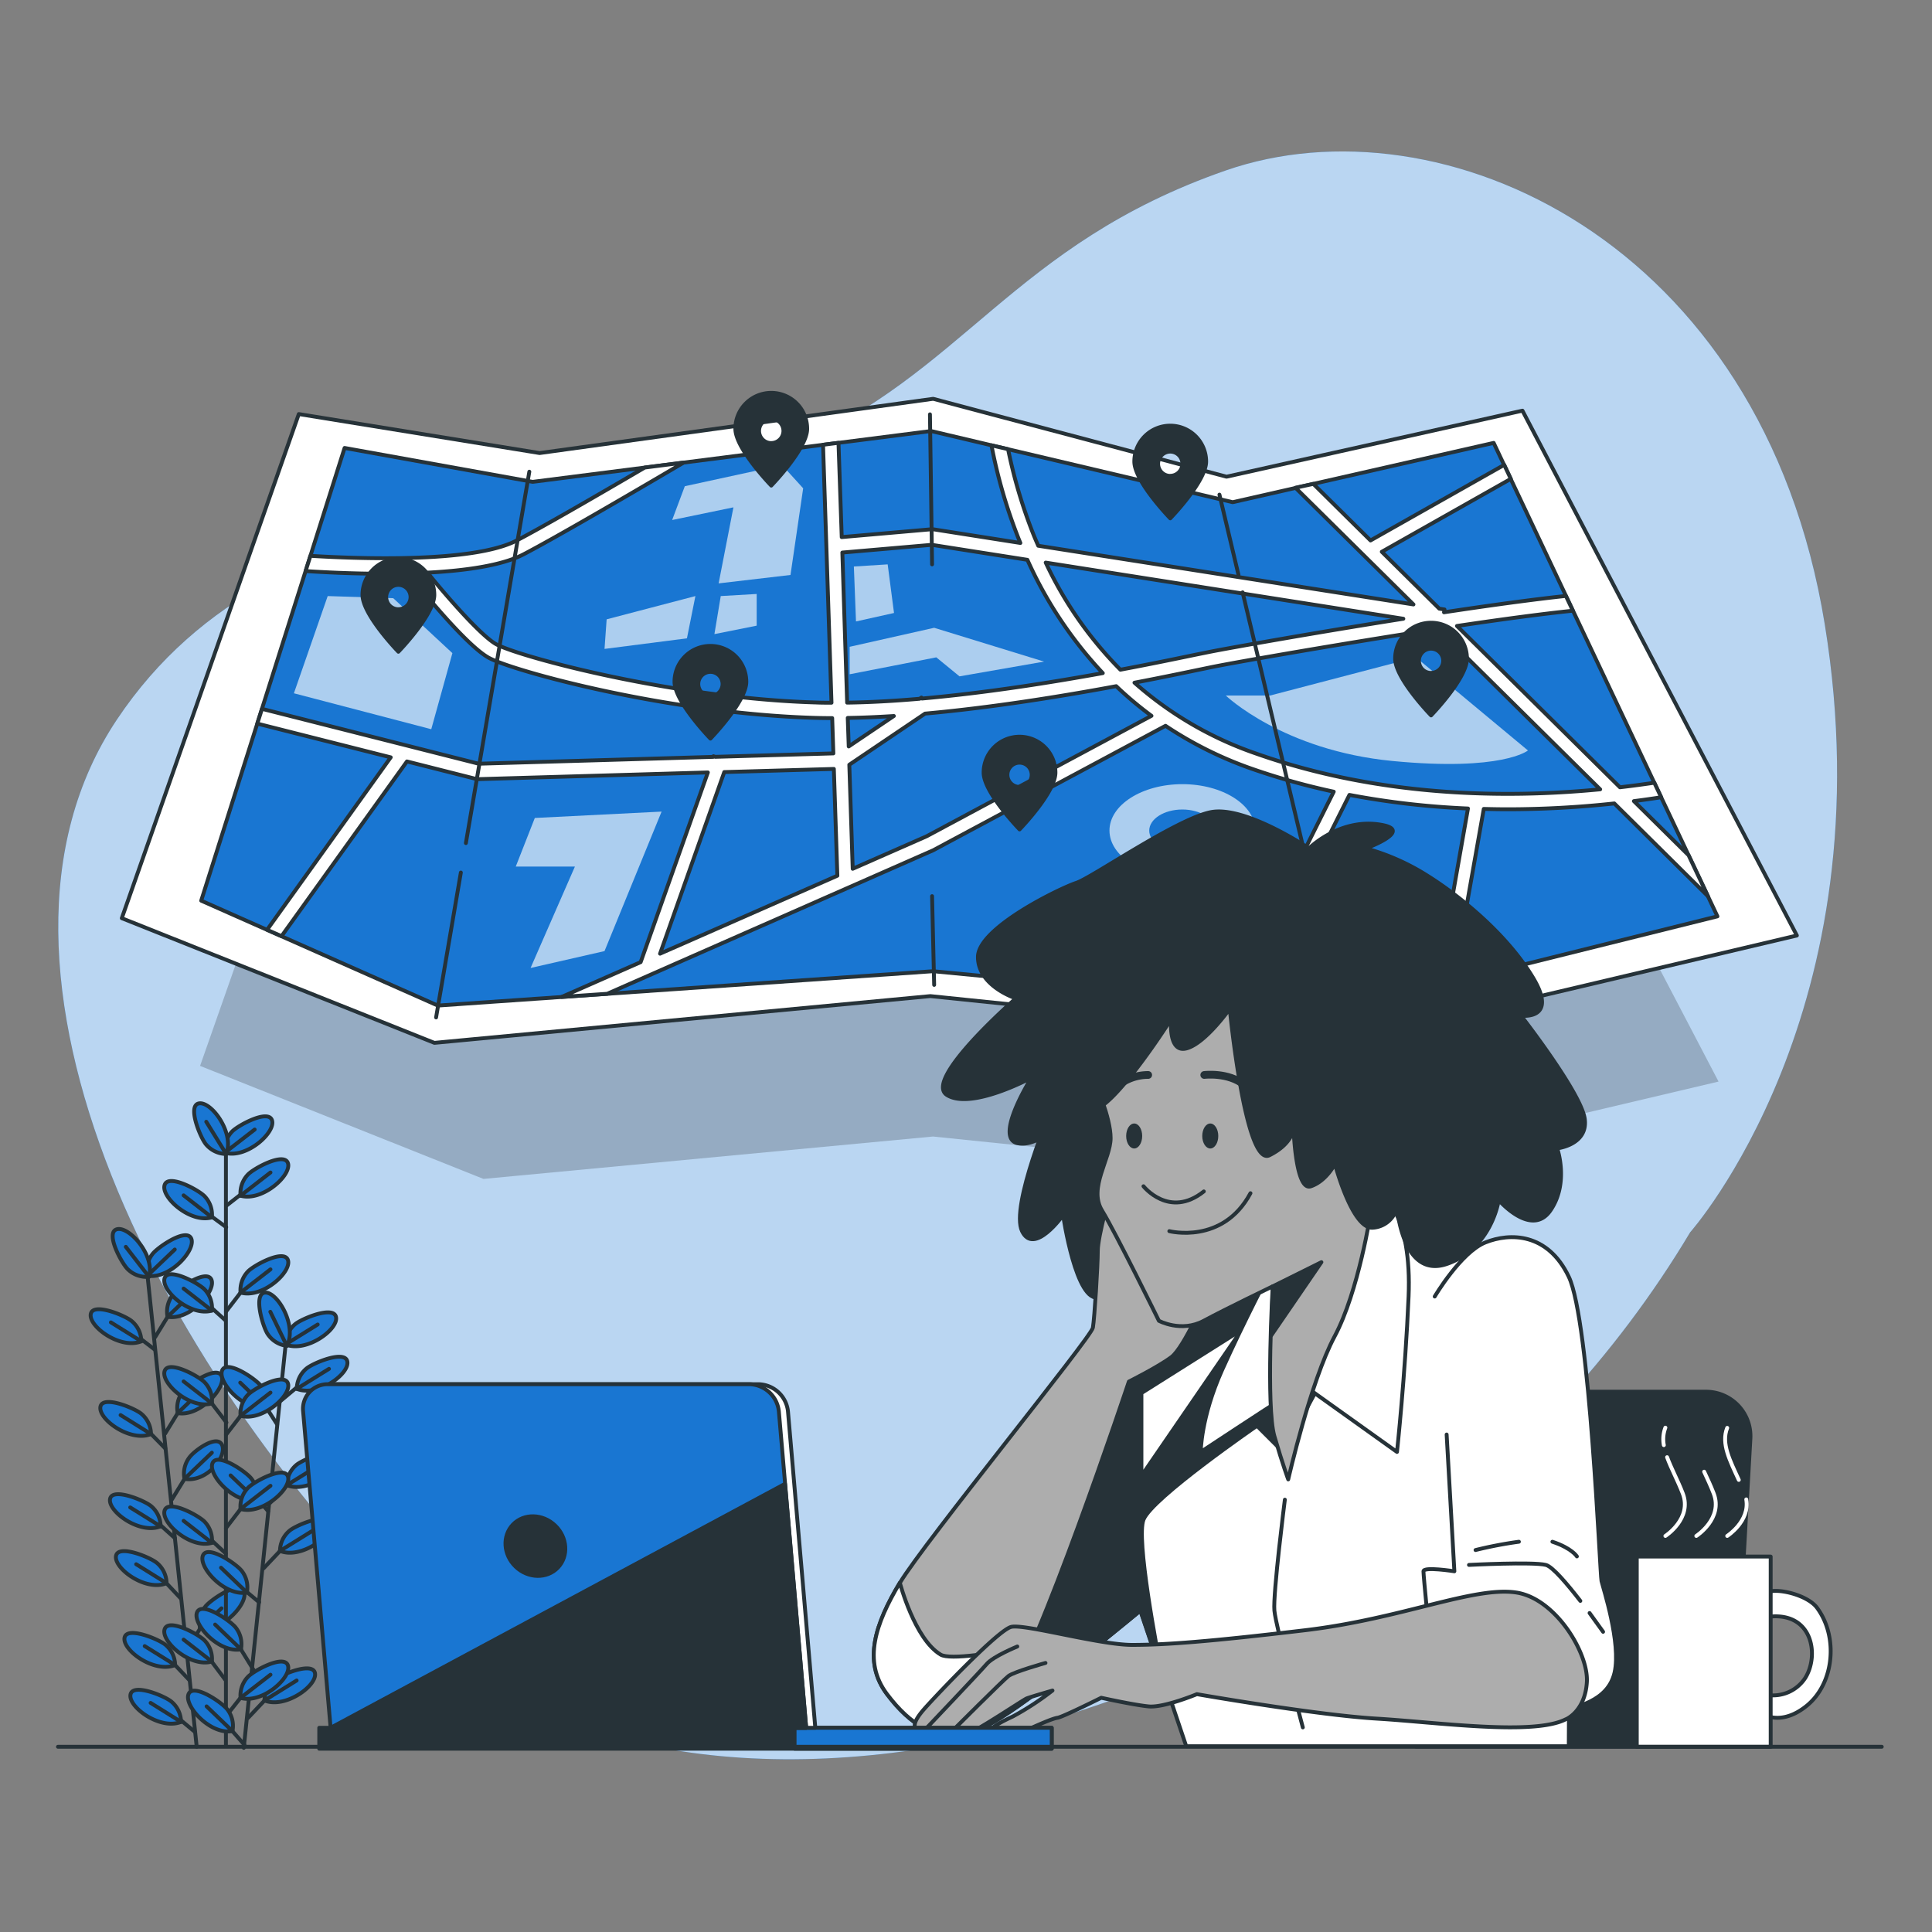 <svg xmlns="http://www.w3.org/2000/svg" viewBox="0 0 500 500"><rect x="0" y="0" width="500" height="500" fill="#808080" stroke="none"/><g id="freepik--background-simple--inject-20"><path d="M437.4,318.93s51.09-57.42,34.85-157.33-99.67-136.72-155-117.49-67.81,52.7-113,71.84-131.06,6-174,70.29,11.88,170.82,81.67,237.62S359.8,448.84,437.4,318.93Z" style="fill:#1976D2"></path><path d="M437.4,318.93s51.09-57.42,34.85-157.33-99.67-136.72-155-117.49-67.81,52.7-113,71.84-131.06,6-174,70.29,11.88,170.82,81.67,237.62S359.8,448.84,437.4,318.93Z" style="fill:#fff;opacity:0.7"></path></g><g id="freepik--Plant--inject-20"><line x1="38.25" y1="330.86" x2="50.9" y2="452.04" style="fill:none;stroke:#263238;stroke-linecap:round;stroke-linejoin:round"></line><line x1="49.09" y1="434.9" x2="43.46" y2="428.97" style="fill:none;stroke:#263238;stroke-linecap:round;stroke-linejoin:round"></line><path d="M45.32,430.91a6.94,6.94,0,0,0-2.44-5.19c-1.57-1.4-9.84-4.88-10.62-2C31.41,426.92,39.87,433.14,45.32,430.91Z" style="fill:#1976D2;stroke:#263238;stroke-linecap:round;stroke-linejoin:round"></path><line x1="45.32" y1="430.91" x2="37.45" y2="426.01" style="fill:none;stroke:#263238;stroke-linecap:round;stroke-linejoin:round"></line><line x1="50.49" y1="448.26" x2="44.99" y2="443.68" style="fill:none;stroke:#263238;stroke-linecap:round;stroke-linejoin:round"></line><path d="M46.85,445.62a6.91,6.91,0,0,0-2.43-5.19c-1.57-1.41-9.84-4.88-10.62-2C32.94,441.62,41.4,447.84,46.85,445.62Z" style="fill:#1976D2;stroke:#263238;stroke-linecap:round;stroke-linejoin:round"></path><line x1="46.85" y1="445.62" x2="38.98" y2="440.71" style="fill:none;stroke:#263238;stroke-linecap:round;stroke-linejoin:round"></line><line x1="45.27" y1="398.08" x2="39.71" y2="393.08" style="fill:none;stroke:#263238;stroke-linecap:round;stroke-linejoin:round"></line><path d="M41.57,395a6.91,6.91,0,0,0-2.43-5.19c-1.58-1.4-9.84-4.88-10.63-2C27.66,391,36.12,397.24,41.57,395Z" style="fill:#1976D2;stroke:#263238;stroke-linecap:round;stroke-linejoin:round"></path><line x1="41.57" y1="395.02" x2="33.7" y2="390.12" style="fill:none;stroke:#263238;stroke-linecap:round;stroke-linejoin:round"></line><line x1="46.82" y1="413.72" x2="41.25" y2="407.79" style="fill:none;stroke:#263238;stroke-linecap:round;stroke-linejoin:round"></line><path d="M43.11,409.73a6.94,6.94,0,0,0-2.44-5.19c-1.57-1.41-9.84-4.88-10.62-2C29.2,405.73,37.66,412,43.11,409.73Z" style="fill:#1976D2;stroke:#263238;stroke-linecap:round;stroke-linejoin:round"></path><line x1="43.11" y1="409.73" x2="35.24" y2="404.82" style="fill:none;stroke:#263238;stroke-linecap:round;stroke-linejoin:round"></line><line x1="42.79" y1="374.87" x2="37.22" y2="369.19" style="fill:none;stroke:#263238;stroke-linecap:round;stroke-linejoin:round"></line><path d="M39.08,371.13a6.94,6.94,0,0,0-2.44-5.19c-1.57-1.41-9.83-4.88-10.62-2C25.17,367.13,33.63,373.35,39.08,371.13Z" style="fill:#1976D2;stroke:#263238;stroke-linecap:round;stroke-linejoin:round"></path><line x1="39.08" y1="371.13" x2="31.21" y2="366.22" style="fill:none;stroke:#263238;stroke-linecap:round;stroke-linejoin:round"></line><line x1="40.11" y1="349.32" x2="34.71" y2="345.19" style="fill:none;stroke:#263238;stroke-linecap:round;stroke-linejoin:round"></line><path d="M36.57,347.13a6.91,6.91,0,0,0-2.43-5.19c-1.57-1.4-9.84-4.88-10.62-2C22.66,343.14,31.12,349.36,36.57,347.13Z" style="fill:#1976D2;stroke:#263238;stroke-linecap:round;stroke-linejoin:round"></path><line x1="36.57" y1="347.13" x2="28.7" y2="342.23" style="fill:none;stroke:#263238;stroke-linecap:round;stroke-linejoin:round"></line><line x1="48.55" y1="426.73" x2="53.2" y2="419.15" style="fill:none;stroke:#263238;stroke-linecap:round;stroke-linejoin:round"></line><path d="M51.78,421.43a7,7,0,0,1,1.31-5.59c1.25-1.69,8.62-6.8,10-4.11C64.56,414.65,57.57,422.48,51.78,421.43Z" style="fill:#1976D2;stroke:#263238;stroke-linecap:round;stroke-linejoin:round"></path><line x1="51.78" y1="421.43" x2="57.32" y2="416.23" style="fill:none;stroke:#263238;stroke-linecap:round;stroke-linejoin:round"></line><line x1="44.51" y1="388.03" x2="49.16" y2="380.44" style="fill:none;stroke:#263238;stroke-linecap:round;stroke-linejoin:round"></line><path d="M47.74,382.72a6.94,6.94,0,0,1,1.31-5.58c1.25-1.7,7-5.95,8.38-3.26C58.92,376.8,53.53,383.77,47.74,382.72Z" style="fill:#1976D2;stroke:#263238;stroke-linecap:round;stroke-linejoin:round"></path><line x1="47.74" y1="382.72" x2="54.83" y2="375.95" style="fill:none;stroke:#263238;stroke-linecap:round;stroke-linejoin:round"></line><line x1="42.73" y1="371.02" x2="47.39" y2="363.43" style="fill:none;stroke:#263238;stroke-linecap:round;stroke-linejoin:round"></line><path d="M46,365.71a6.89,6.89,0,0,1,1.31-5.58c1.24-1.7,8.61-6.8,10-4.12C58.75,358.93,51.76,366.76,46,365.71Z" style="fill:#1976D2;stroke:#263238;stroke-linecap:round;stroke-linejoin:round"></path><line x1="45.97" y1="365.71" x2="53.05" y2="358.94" style="fill:none;stroke:#263238;stroke-linecap:round;stroke-linejoin:round"></line><line x1="40.13" y1="346.08" x2="44.78" y2="338.5" style="fill:none;stroke:#263238;stroke-linecap:round;stroke-linejoin:round"></line><path d="M43.36,340.78a6.94,6.94,0,0,1,1.31-5.58c1.25-1.7,8.62-6.81,10-4.12C56.15,334,49.15,341.83,43.36,340.78Z" style="fill:#1976D2;stroke:#263238;stroke-linecap:round;stroke-linejoin:round"></path><line x1="43.36" y1="340.78" x2="50.45" y2="334" style="fill:none;stroke:#263238;stroke-linecap:round;stroke-linejoin:round"></line><path d="M38.14,330.14a6.94,6.94,0,0,1,1.31-5.58c1.25-1.7,8.62-6.8,10-4.12C50.93,323.36,43.93,331.19,38.14,330.14Z" style="fill:#1976D2;stroke:#263238;stroke-linecap:round;stroke-linejoin:round"></path><line x1="38.14" y1="330.14" x2="45.23" y2="323.37" style="fill:none;stroke:#263238;stroke-linecap:round;stroke-linejoin:round"></line><path d="M38.55,330.43a6.93,6.93,0,0,1-5.41-1.88c-1.56-1.42-5.87-9.29-3.05-10.37C33.15,317,40.21,324.79,38.55,330.43Z" style="fill:#1976D2;stroke:#263238;stroke-linecap:round;stroke-linejoin:round"></path><line x1="38.55" y1="330.43" x2="32.56" y2="322.68" style="fill:none;stroke:#263238;stroke-linecap:round;stroke-linejoin:round"></line><line x1="58.47" y1="296.01" x2="58.47" y2="451.74" style="fill:none;stroke:#263238;stroke-linecap:round;stroke-linejoin:round"></line><line x1="73.85" y1="348.67" x2="63.09" y2="452.34" style="fill:none;stroke:#263238;stroke-linecap:round;stroke-linejoin:round"></line><line x1="63.27" y1="451.58" x2="60.16" y2="448.03" style="fill:none;stroke:#263238;stroke-linecap:round;stroke-linejoin:round"></line><path d="M60.16,448a6.94,6.94,0,0,0-1.31-5.58c-1.25-1.7-8.62-6.8-10-4.11C47.37,441.26,54.37,449.09,60.16,448Z" style="fill:#1976D2;stroke:#263238;stroke-linecap:round;stroke-linejoin:round"></path><line x1="60.16" y1="448.03" x2="53.47" y2="441.61" style="fill:none;stroke:#263238;stroke-linecap:round;stroke-linejoin:round"></line><line x1="67.06" y1="414.66" x2="62.45" y2="410.81" style="fill:none;stroke:#263238;stroke-linecap:round;stroke-linejoin:round"></line><path d="M63.89,412.14a6.92,6.92,0,0,0-1.32-5.58c-1.25-1.7-8.62-6.8-10-4.12C51.1,405.37,58.1,413.19,63.89,412.14Z" style="fill:#1976D2;stroke:#263238;stroke-linecap:round;stroke-linejoin:round"></path><line x1="63.89" y1="412.14" x2="57.2" y2="405.72" style="fill:none;stroke:#263238;stroke-linecap:round;stroke-linejoin:round"></line><line x1="65.6" y1="432.15" x2="60.94" y2="424.57" style="fill:none;stroke:#263238;stroke-linecap:round;stroke-linejoin:round"></line><path d="M62.36,426.85a6.94,6.94,0,0,0-1.31-5.58c-1.25-1.7-8.62-6.8-10-4.12C49.57,420.08,56.57,427.9,62.36,426.85Z" style="fill:#1976D2;stroke:#263238;stroke-linecap:round;stroke-linejoin:round"></path><line x1="62.36" y1="426.85" x2="55.67" y2="420.43" style="fill:none;stroke:#263238;stroke-linecap:round;stroke-linejoin:round"></line><line x1="69.39" y1="391.09" x2="64.95" y2="385.97" style="fill:none;stroke:#263238;stroke-linecap:round;stroke-linejoin:round"></line><path d="M66.37,388.24a6.92,6.92,0,0,0-1.32-5.58c-1.25-1.69-8.62-6.8-10-4.11C53.58,381.47,60.58,389.3,66.37,388.24Z" style="fill:#1976D2;stroke:#263238;stroke-linecap:round;stroke-linejoin:round"></path><line x1="66.37" y1="388.24" x2="59.68" y2="381.83" style="fill:none;stroke:#263238;stroke-linecap:round;stroke-linejoin:round"></line><line x1="71.72" y1="368.63" x2="67.44" y2="361.97" style="fill:none;stroke:#263238;stroke-linecap:round;stroke-linejoin:round"></line><path d="M68.86,364.25a6.92,6.92,0,0,0-1.32-5.58c-1.25-1.7-8.62-6.8-10-4.12C56.07,357.48,63.07,365.3,68.86,364.25Z" style="fill:#1976D2;stroke:#263238;stroke-linecap:round;stroke-linejoin:round"></path><line x1="68.86" y1="364.25" x2="62.17" y2="357.83" style="fill:none;stroke:#263238;stroke-linecap:round;stroke-linejoin:round"></line><line x1="64.18" y1="444.61" x2="70.3" y2="438.14" style="fill:none;stroke:#263238;stroke-linecap:round;stroke-linejoin:round"></line><path d="M68.44,440.08a6.91,6.91,0,0,1,2.43-5.19c1.57-1.4,9.84-4.89,10.62-2C82.35,436.08,73.89,442.3,68.44,440.08Z" style="fill:#1976D2;stroke:#263238;stroke-linecap:round;stroke-linejoin:round"></path><line x1="68.44" y1="440.08" x2="76.77" y2="434.91" style="fill:none;stroke:#263238;stroke-linecap:round;stroke-linejoin:round"></line><line x1="68.2" y1="405.9" x2="74.31" y2="399.44" style="fill:none;stroke:#263238;stroke-linecap:round;stroke-linejoin:round"></line><path d="M72.46,401.37a6.91,6.91,0,0,1,2.43-5.19c1.57-1.4,9.83-4.88,10.62-2C86.36,397.37,77.91,403.6,72.46,401.37Z" style="fill:#1976D2;stroke:#263238;stroke-linecap:round;stroke-linejoin:round"></path><line x1="72.46" y1="401.37" x2="80.79" y2="396.21" style="fill:none;stroke:#263238;stroke-linecap:round;stroke-linejoin:round"></line><line x1="69.97" y1="388.89" x2="76.08" y2="382.43" style="fill:none;stroke:#263238;stroke-linecap:round;stroke-linejoin:round"></line><path d="M74.22,384.36a7,7,0,0,1,2.43-5.19c1.57-1.4,9.84-4.88,10.62-2C88.13,380.36,79.67,386.59,74.22,384.36Z" style="fill:#1976D2;stroke:#263238;stroke-linecap:round;stroke-linejoin:round"></path><line x1="74.22" y1="384.36" x2="82.55" y2="379.2" style="fill:none;stroke:#263238;stroke-linecap:round;stroke-linejoin:round"></line><line x1="72.48" y1="362.68" x2="78.67" y2="357.49" style="fill:none;stroke:#263238;stroke-linecap:round;stroke-linejoin:round"></line><path d="M76.81,359.43a6.91,6.91,0,0,1,2.43-5.19c1.57-1.41,9.84-4.89,10.62-2C90.72,355.43,82.26,361.65,76.81,359.43Z" style="fill:#1976D2;stroke:#263238;stroke-linecap:round;stroke-linejoin:round"></path><line x1="76.81" y1="359.43" x2="85.14" y2="354.26" style="fill:#1976D2;stroke:#263238;stroke-linecap:round;stroke-linejoin:round"></line><path d="M73.89,347.94a6.92,6.92,0,0,1,2.43-5.19c1.57-1.4,9.83-4.88,10.62-2C87.79,343.94,79.34,350.17,73.89,347.94Z" style="fill:#1976D2;stroke:#263238;stroke-linecap:round;stroke-linejoin:round"></path><line x1="73.89" y1="347.94" x2="82.22" y2="342.78" style="fill:none;stroke:#263238;stroke-linecap:round;stroke-linejoin:round"></line><path d="M74.23,348.31a6.92,6.92,0,0,1-4.91-3c-1.23-1.71-3.83-10.29-.85-10.77C71.71,334.07,77,343.13,74.23,348.31Z" style="fill:#1976D2;stroke:#263238;stroke-linecap:round;stroke-linejoin:round"></path><line x1="74.23" y1="348.31" x2="69.96" y2="339.49" style="fill:none;stroke:#263238;stroke-linecap:round;stroke-linejoin:round"></line><line x1="58.25" y1="434.66" x2="53.19" y2="427.9" style="fill:none;stroke:#263238;stroke-linecap:round;stroke-linejoin:round"></line><path d="M54.84,430A6.91,6.91,0,0,0,53,424.61c-1.41-1.56-9.27-5.88-10.36-3.06C41.42,424.61,49.19,431.67,54.84,430Z" style="fill:#1976D2;stroke:#263238;stroke-linecap:round;stroke-linejoin:round"></path><line x1="54.84" y1="430.02" x2="47.52" y2="424.33" style="fill:none;stroke:#263238;stroke-linecap:round;stroke-linejoin:round"></line><line x1="58.43" y1="402.05" x2="53.19" y2="397.17" style="fill:none;stroke:#263238;stroke-linecap:round;stroke-linejoin:round"></line><path d="M54.84,399.29A6.93,6.93,0,0,0,53,393.87c-1.41-1.56-9.27-5.87-10.36-3.06C41.42,393.87,49.19,400.93,54.84,399.29Z" style="fill:#1976D2;stroke:#263238;stroke-linecap:round;stroke-linejoin:round"></path><line x1="54.84" y1="399.29" x2="47.52" y2="393.59" style="fill:none;stroke:#263238;stroke-linecap:round;stroke-linejoin:round"></line><line x1="58.6" y1="368.14" x2="53.19" y2="361.08" style="fill:none;stroke:#263238;stroke-linecap:round;stroke-linejoin:round"></line><path d="M54.84,363.2A6.91,6.91,0,0,0,53,357.79c-1.41-1.56-9.27-5.88-10.36-3.06C41.42,357.79,49.19,364.85,54.84,363.2Z" style="fill:#1976D2;stroke:#263238;stroke-linecap:round;stroke-linejoin:round"></path><line x1="54.84" y1="363.2" x2="47.52" y2="357.51" style="fill:none;stroke:#263238;stroke-linecap:round;stroke-linejoin:round"></line><line x1="58.25" y1="341.62" x2="53.19" y2="337.06" style="fill:none;stroke:#263238;stroke-linecap:round;stroke-linejoin:round"></line><path d="M54.84,339.18A6.93,6.93,0,0,0,53,333.76c-1.41-1.55-9.27-5.87-10.36-3.06C41.42,333.76,49.19,340.83,54.84,339.18Z" style="fill:#1976D2;stroke:#263238;stroke-linecap:round;stroke-linejoin:round"></path><line x1="54.84" y1="339.18" x2="47.52" y2="333.48" style="fill:none;stroke:#263238;stroke-linecap:round;stroke-linejoin:round"></line><line x1="58.54" y1="317.59" x2="53.29" y2="313.74" style="fill:none;stroke:#263238;stroke-linecap:round;stroke-linejoin:round"></line><path d="M54.84,315.05A6.91,6.91,0,0,0,53,309.64c-1.41-1.56-9.27-5.88-10.36-3.06C41.42,309.64,49.19,316.7,54.84,315.05Z" style="fill:#1976D2;stroke:#263238;stroke-linecap:round;stroke-linejoin:round"></path><line x1="54.84" y1="315.05" x2="47.52" y2="309.36" style="fill:none;stroke:#263238;stroke-linecap:round;stroke-linejoin:round"></line><line x1="59.53" y1="442.83" x2="63.9" y2="437.29" style="fill:none;stroke:#263238;stroke-linecap:round;stroke-linejoin:round"></line><path d="M62.25,439.41A7,7,0,0,1,64.13,434c1.42-1.56,9.28-5.87,10.36-3.06C75.67,434,67.9,441.05,62.25,439.41Z" style="fill:#1976D2;stroke:#263238;stroke-linecap:round;stroke-linejoin:round"></path><line x1="62.25" y1="439.41" x2="70" y2="433.41" style="fill:none;stroke:#263238;stroke-linecap:round;stroke-linejoin:round"></line><line x1="58.48" y1="395.47" x2="63.9" y2="388.4" style="fill:none;stroke:#263238;stroke-linecap:round;stroke-linejoin:round"></line><path d="M62.25,390.52a6.93,6.93,0,0,1,1.88-5.41c1.42-1.56,9.28-5.88,10.36-3.06C75.67,385.11,67.9,392.17,62.25,390.52Z" style="fill:#1976D2;stroke:#263238;stroke-linecap:round;stroke-linejoin:round"></path><line x1="62.25" y1="390.52" x2="70" y2="384.52" style="fill:none;stroke:#263238;stroke-linecap:round;stroke-linejoin:round"></line><line x1="58.48" y1="371.34" x2="63.9" y2="364.28" style="fill:none;stroke:#263238;stroke-linecap:round;stroke-linejoin:round"></line><path d="M62.25,366.4A7,7,0,0,1,64.13,361c1.42-1.56,9.28-5.87,10.36-3.06C75.67,361,67.9,368,62.25,366.4Z" style="fill:#1976D2;stroke:#263238;stroke-linecap:round;stroke-linejoin:round"></path><line x1="62.25" y1="366.4" x2="70" y2="360.4" style="fill:none;stroke:#263238;stroke-linecap:round;stroke-linejoin:round"></line><line x1="58.48" y1="339.45" x2="63.9" y2="332.39" style="fill:none;stroke:#263238;stroke-linecap:round;stroke-linejoin:round"></line><path d="M62.25,334.51a7,7,0,0,1,1.88-5.42c1.42-1.56,9.28-5.87,10.36-3.06C75.67,329.09,67.9,336.16,62.25,334.51Z" style="fill:#1976D2;stroke:#263238;stroke-linecap:round;stroke-linejoin:round"></path><line x1="62.25" y1="334.51" x2="70" y2="328.51" style="fill:none;stroke:#263238;stroke-linecap:round;stroke-linejoin:round"></line><line x1="58.72" y1="311.93" x2="64.02" y2="307.79" style="fill:none;stroke:#263238;stroke-linecap:round;stroke-linejoin:round"></line><path d="M62.25,309.44A7,7,0,0,1,64.13,304c1.42-1.56,9.28-5.87,10.36-3.06C75.67,304,67.9,311.08,62.25,309.44Z" style="fill:#1976D2;stroke:#263238;stroke-linecap:round;stroke-linejoin:round"></path><line x1="62.25" y1="309.44" x2="70" y2="303.44" style="fill:none;stroke:#263238;stroke-linecap:round;stroke-linejoin:round"></line><path d="M58.16,298.32A7,7,0,0,1,60,292.9c1.42-1.56,9.28-5.87,10.36-3.06C71.58,292.9,63.81,300,58.16,298.32Z" style="fill:#1976D2;stroke:#263238;stroke-linecap:round;stroke-linejoin:round"></path><line x1="58.16" y1="298.32" x2="65.91" y2="292.32" style="fill:none;stroke:#263238;stroke-linecap:round;stroke-linejoin:round"></line><path d="M58.54,298.65a6.94,6.94,0,0,1-5.19-2.44c-1.4-1.57-4.87-9.84-2-10.62C54.56,284.74,60.77,293.2,58.54,298.65Z" style="fill:#1976D2;stroke:#263238;stroke-linecap:round;stroke-linejoin:round"></path><line x1="58.54" y1="298.65" x2="53.38" y2="290.31" style="fill:none;stroke:#263238;stroke-linecap:round;stroke-linejoin:round"></line></g><g id="freepik--Map--inject-20"><polygon points="93.31 157.58 149.81 166.73 242.13 154 310.96 172.28 380.39 156.79 444.76 279.91 341.02 304.39 241.47 294.13 125.12 305.1 51.78 275.85 93.31 157.58" style="opacity:0.2"></polygon><polygon points="77.33 107.16 139.65 117.25 241.5 103.21 317.42 123.37 394.01 106.28 465.03 242.11 350.59 269.11 240.77 257.79 112.42 269.89 31.52 237.63 77.33 107.16" style="fill:#fff;stroke:#263238;stroke-linecap:round;stroke-linejoin:round"></polygon><polygon points="89.18 115.93 137.86 124.7 240.94 111.55 319.01 129.97 386.56 114.62 444.47 237.15 346.76 261.45 241.48 251.35 113.3 260.24 52.07 233.09 89.18 115.93" style="fill:#1976D2;stroke:#263238;stroke-linecap:round;stroke-linejoin:round"></polygon><g style="opacity:0.64"><path d="M366.45,170.12,328.71,180H317.23s14.77,14.22,43.2,16.95,35-2.73,35-2.73Z" style="fill:#fff"></path><polygon points="202.39 120.36 177.23 125.83 173.95 134.58 189.81 131.3 185.98 150.98 204.58 148.8 207.86 126.37 202.39 120.36" style="fill:#fff"></polygon><polygon points="186.53 154.26 184.89 164.11 195.83 161.92 195.83 153.72 186.53 154.26" style="fill:#fff"></polygon><polygon points="179.97 154.26 177.78 165.2 156.45 167.94 157 160.28 179.97 154.26" style="fill:#fff"></polygon><path d="M306,202.94c-10.42,0-18.87,5.38-18.87,12s8.45,12,18.87,12,18.87-5.39,18.87-12S316.44,202.94,306,202.94Zm0,17.49c-4.74,0-8.58-2.44-8.58-5.46s3.84-5.47,8.58-5.47S314.6,212,314.6,215,310.76,220.43,306,220.43Z" style="fill:#fff"></path><polygon points="156.45 246.14 171.22 210.04 138.41 211.69 133.48 224.26 148.79 224.26 137.31 250.51 156.45 246.14" style="fill:#fff"></polygon><polygon points="219.89 167.39 241.76 162.47 270.2 171.22 248.32 175.04 242.31 170.12 219.89 174.5 219.89 167.39" style="fill:#fff"></polygon><polygon points="220.98 146.61 221.53 160.83 231.37 158.64 229.73 146.06 220.98 146.61" style="fill:#fff"></polygon><polygon points="84.81 154.26 76.06 179.42 111.61 188.72 117.08 169.03 101.77 154.81 84.81 154.26" style="fill:#fff"></polygon></g><path d="M437,221.33l-14.15-14c2.44-.31,4.8-.65,7.06-1l-1.77-3.76c-2.83.42-5.8.82-8.9,1.18L377.06,162c11.21-1.67,21.86-3.11,30-3.95l-1.81-3.82c-8.8.94-20,2.49-31.54,4.23l.12-.73-1.35-.21L357.61,142.8,391,123.93l-1.71-3.62-34.6,19.56-14.8-14.64-4.62,1,30.53,30.2L268.7,141.24c-.47-1.07-.94-2.14-1.37-3.24a130,130,0,0,1-6.44-21.75l-4.3-1a135,135,0,0,0,7,24.1l.48,1.17-22.75-3.57L217.84,139,217,114.6l-4,.51,2.19,66.75c-1.36,0-2.72,0-4-.06-36.95-1.07-76.86-11.85-82.77-15.07-4-2.21-13-12.62-17.79-18.53,9.79-.51,19.26-1.83,24.86-4.74,7.68-4,25.85-14.55,41.46-23.75L166.87,121c-13.33,7.81-26.88,15.63-33.21,18.91-11.33,5.88-41.67,4.66-53.32,3.94l-1.25,3.94c4.34.29,11.92.69,20.32.69,2,0,4.15,0,6.26-.08,1.5,1.9,14.65,18.46,20.84,21.84s46.37,14.45,84.57,15.55q2.11.06,4.29.06l.3,9.13-30.57.89-.46-.16-.06.17-60.72,1.77L67.8,183.45l-1.21,3.82L101.12,196l-32,44.63,3.74,1.65,32.46-45.22,18.14,4.59,59.73-1.74L165.8,249l-20.43,9,11.78-.81,84.32-37.12,60.17-32.23a99.12,99.12,0,0,0,22,11,176.87,176.87,0,0,0,21.53,6.05l-8.82,17.65L300,257l5.28.5,34.08-32.3.25-.24,9.62-19.24a211.31,211.31,0,0,0,30.68,3.52l-8.1,46,4.25-1.05L384,209.35c2.09.05,4.16.09,6.21.09a257.49,257.49,0,0,0,27.57-1.51l24.23,24ZM170.82,246.81l16.62-47L215.8,199l.91,27.63Zm192.36-86.68c-23.2,3.66-45.35,7.62-50.17,8.58l-4,.81c-4.28.89-10.95,2.28-19.05,3.8a99.09,99.09,0,0,1-19.33-27.72ZM218,143,241.15,141l24.74,3.88a106.52,106.52,0,0,0,19.51,29.32c-13.6,2.47-30.4,5.13-46.77,6.58l-.17-.25-.46.31c-6.4.55-12.72.92-18.76,1Zm1.4,42.8c3.88-.06,7.88-.24,11.93-.5l-11.68,7.88Zm20.42,30.62-19.14,8.42-.88-26.93,19.6-13.23c17.52-1.58,35.45-4.5,49.47-7.1a93.86,93.86,0,0,0,9.13,7.67ZM325,195a93.21,93.21,0,0,1-31.4-18.32c6.85-1.31,12.48-2.48,16.26-3.27l3.93-.81c7.14-1.43,33.4-6,58.33-9.85l42,41.53C388.87,206.71,356.47,206.12,325,195Z" style="fill:#fff;stroke:#263238;stroke-linecap:round;stroke-linejoin:round"></path><line x1="119.27" y1="225.81" x2="112.86" y2="263.31" style="fill:none;stroke:#263238;stroke-linecap:round;stroke-linejoin:round"></line><line x1="136.99" y1="122.07" x2="120.57" y2="218.19" style="fill:none;stroke:#263238;stroke-linecap:round;stroke-linejoin:round"></line><line x1="240.67" y1="107.23" x2="241.22" y2="146.06" style="fill:none;stroke:#263238;stroke-linecap:round;stroke-linejoin:round"></line><line x1="321.59" y1="153.3" x2="344.03" y2="247.78" style="fill:none;stroke:#263238;stroke-linecap:round;stroke-linejoin:round"></line><line x1="315.59" y1="128.01" x2="320.52" y2="148.79" style="fill:none;stroke:#263238;stroke-linecap:round;stroke-linejoin:round"></line><line x1="241.76" y1="254.89" x2="241.22" y2="231.92" style="fill:#fff;stroke:#263238;stroke-linecap:round;stroke-linejoin:round"></line></g><g id="freepik--Character--inject-20"><path d="M441.51,360.17h-59A11.5,11.5,0,0,0,371,371l-4.57,81h82.08L453,372.32A11.5,11.5,0,0,0,441.51,360.17Z" style="fill:#263238;stroke:#263238;stroke-linecap:round;stroke-linejoin:round"></path><path d="M327.7,330.9s-30,6.35-32.58,9.74-53.32,87.17-53.32,87.17,2.11,20.74,5.5,20.31,2.54,2.54,14-5.07,33.86-26.24,33.86-26.24L307,451.93h99s.84-110.45-2.12-118.06-27.5-13.12-36-13.12S327.7,330.9,327.7,330.9Z" style="fill:#fff;stroke:#263238;stroke-linecap:round;stroke-linejoin:round"></path><path d="M325.3,369l6.77,6.77,29.31-54.14c-12.35,2.46-33.68,9.28-33.68,9.28s-15.07,3.19-24.76,6.25l-12.83,11.4c-11.28,18.22-38,62.2-46,75.43l3.2,24.14c3.36-.41,2.54,2.53,13.94-5.07s33.86-26.24,33.86-26.24l5.61,16.65c-1.36-7-6.74-35.27-4.77-40.21C298.22,387.61,325.3,369,325.3,369Z" style="fill:#263238;stroke:#263238;stroke-linecap:round;stroke-linejoin:round"></path><polygon points="321.35 344.16 295.4 381.97 295.4 360.53 321.35 344.16" style="fill:#fff;stroke:#263238;stroke-linecap:round;stroke-linejoin:round"></polygon><path d="M332.52,388.11s-3.1,24.43-2.71,28.7,7.36,30.24,7.36,30.24" style="fill:#fff;stroke:#263238;stroke-linecap:round;stroke-linejoin:round"></path><path d="M329,328.47s-7.24,13.86-12.74,26.13-5.51,21.16-5.51,21.16,18.62-12.27,20.74-13.54,6.35-3.39,6.35-3.39l23.7,16.93s2.11-19.47,3-40.2-6.35-28.78-12.27-29.2S329,328.47,329,328.47Z" style="fill:#fff;stroke:#263238;stroke-linecap:round;stroke-linejoin:round"></path><path d="M272.28,286.49s-10.88,25.65-7.78,32.13,10.63-4.14,10.63-4.14,3.37,23.06,9.33,21.24,15-9.07,15-9.07,9.59,15.29,16.07,15.29S329,328.47,329,328.47s9.85-39.13,10.37-43.27-1.3-31.1-16.33-36.28S286,257.73,279.79,266,272.28,286.49,272.28,286.49Z" style="fill:#263238;stroke:#263238;stroke-linecap:round;stroke-linejoin:round"></path><path d="M287.5,308.05s-3.39,11.85-3.39,15.66-.84,17.35-1.27,19.89-43.58,55.44-49.93,66-9.73,20.32-3.39,28.78,12.7,11.43,17.78,9.73,4.65-.42,12.69-9.31,32.16-81.25,32.16-81.25,7.62-3.8,11-6.34,9.31-16.51,9.31-16.51Z" style="fill:#adadad;stroke:#263238;stroke-linecap:round;stroke-linejoin:round"></path><path d="M229.52,438.39c6.35,8.46,12.7,11.43,17.78,9.73s4.65-.42,12.69-9.31c1.73-1.91,4.21-6.76,7-13.2-9.73,2.4-21.18,4-23.53,2.62-6.77-4-10.58-18.62-10.58-18.62C226.56,420.19,223.18,429.93,229.52,438.39Z" style="fill:#fff;stroke:#263238;stroke-linecap:round;stroke-linejoin:round"></path><path d="M283.43,280.25s4,8.92,4,14.28-5.8,12.94-2.23,18.74,14.72,28.55,14.72,28.55,5.8,3.13,11.61,0,17.84-8.92,17.84-8.92-1.78,31.23.45,38.82,3.57,11.15,3.57,11.15,5.8-25.43,12-37,9.37-32.13,9.37-32.13-.45-8,0-16.06-12.05-38.82-32.13-45.51-31.23,0-36.59,8S283.43,280.25,283.43,280.25Z" style="fill:#adadad;stroke:#263238;stroke-linecap:round;stroke-linejoin:round"></path><path d="M295.93,307s6.69,8.48,15.62,1.34" style="fill:none;stroke:#263238;stroke-linecap:round;stroke-linejoin:round"></path><path d="M302.62,318.62s13.83,3.57,21-9.82" style="fill:none;stroke:#263238;stroke-linecap:round;stroke-linejoin:round"></path><path d="M315.29,294c0,1.78-.93,3.23-2.07,3.23s-2.08-1.45-2.08-3.23.93-3.24,2.08-3.24S315.29,292.22,315.29,294Z" style="fill:#263238"></path><path d="M295.6,294c0,1.78-.93,3.23-2.07,3.23s-2.08-1.45-2.08-3.23.93-3.24,2.08-3.24S295.6,292.22,295.6,294Z" style="fill:#263238"></path><path d="M311.66,278.2s6.22-.78,10.37,2.59" style="fill:none;stroke:#263238;stroke-linecap:round;stroke-linejoin:round;stroke-width:2px"></path><path d="M297.15,278.2a12.63,12.63,0,0,0-8.29,3.11" style="fill:none;stroke:#263238;stroke-linecap:round;stroke-linejoin:round;stroke-width:2px"></path><polygon points="329.39 332.9 341.98 326.65 329.02 345.57 329.39 332.9" style="fill:#263238;stroke:#263238;stroke-linecap:round;stroke-linejoin:round"></polygon><path d="M338.76,219.56s-16.51-11.15-25.43-9.37-30.79,17-34.8,18.3-25.44,11.6-25.44,19.18,9.82,10.71,9.82,10.71-24.1,21-17.85,25,21.87-4.46,21.87-4.46-9.82,15.62-3.57,16.95S279,286.94,279,286.94s2.23,3.57,8.93-3.12,15.17-20.08,15.17-20.08-.89,8.92,4,7.58,11.16-10.26,11.16-10.26,4,41.05,10.26,37.93,6.25-7.14,6.25-7.14.44,16.51,4.46,15.17,6.25-5.8,6.25-5.8,4.46,16.95,9.81,16.51a6.83,6.83,0,0,0,6.25-5.36s1.34,18.74,12.94,14.73,13.39-16.51,13.39-16.51,8.47,9.82,13.38,2.68S403,297.2,403,297.2s8-.89,7.14-7.58-16.51-26.77-16.51-26.77,9.81,1.33,3.12-9.82-18.74-21-27.22-26.33a58.92,58.92,0,0,0-16.06-7.14s13.38-4.9,3.12-6.24S338.76,219.56,338.76,219.56Z" style="fill:#263238;stroke:#263238;stroke-linecap:round;stroke-linejoin:round"></path><path d="M374.39,371.25l2,35.4s-8-1.27-8,0S370,424,370,424s15.23,8.89,23.27,11,6.77,9.31,10.58,8,12.27-2.54,14-10.16-3-22-3.39-23.7-3-67.28-8.46-78.71-15.24-11.43-21.58-8.89-13.12,14-13.12,14" style="fill:#fff;stroke:#263238;stroke-linecap:round;stroke-linejoin:round"></path><path d="M411.38,417.45c2,2.75,3.5,4.86,3.5,4.86" style="fill:none;stroke:#263238;stroke-linecap:round;stroke-linejoin:round"></path><path d="M380.17,405s16.51-.85,19.89,0c1.74.43,5.59,5,8.93,9.31" style="fill:none;stroke:#263238;stroke-linecap:round;stroke-linejoin:round"></path><path d="M401.76,399c5.07,1.69,6.34,3.8,6.34,3.8" style="fill:none;stroke:#263238;stroke-linecap:round;stroke-linejoin:round"></path><path d="M381.87,401.15A107,107,0,0,1,393.09,399" style="fill:none;stroke:#263238;stroke-linecap:round;stroke-linejoin:round"></path><path d="M410.68,435.32c.46-7.52-8.11-21.61-18.23-23.17-11-1.69-29.63,6.77-54.59,9.74s-36.4,3.81-44.86,3.81-27.93-5.51-31.31-4.66-19.05,17.35-22.43,21.16-2.65,5-1.9,5.37S240,447,240,447s1.49,2.05,3.35,2.05a5.72,5.72,0,0,0,3.35-1.3,5.77,5.77,0,0,0,4.09.74c2.05-.56,14-8.56,14.89-8.93s6.7-2.05,6.7-2.05a73,73,0,0,1-10.24,6.7c-4.28,2-7.62,3.91-5.39,5s6-.18,8.93-1.48,6.7-3,8-3.17S285,439.38,285,439.38s8.37,1.86,12.28,2.24,12.47-3.17,12.47-3.17,30.89,5.4,46.52,6.33,40.56,4.46,48.93.18C405.19,445,410.21,443,410.68,435.32Z" style="fill:#adadad;stroke:#263238;stroke-linecap:round;stroke-linejoin:round"></path><path d="M246.66,447.76s12.91-12.9,14.32-14,9.59-3.39,9.59-3.39" style="fill:none;stroke:#263238;stroke-linecap:round;stroke-linejoin:round"></path><path d="M240,447s13.68-14.4,15.38-16.38,7.9-4.51,7.9-4.51" style="fill:none;stroke:#263238;stroke-linecap:round;stroke-linejoin:round"></path></g><g id="freepik--Locators--inject-20"><path d="M103.1,144.67a9.29,9.29,0,0,0-9.29,9.3c0,5.13,9.29,14.7,9.29,14.7s9.3-9.57,9.3-14.7A9.3,9.3,0,0,0,103.1,144.67Zm0,13a3.15,3.15,0,1,1,3.15-3.14A3.15,3.15,0,0,1,103.1,157.66Z" style="fill:#263238;stroke:#263238;stroke-linecap:round;stroke-linejoin:round"></path><path d="M199.6,101.67a9.29,9.29,0,0,0-9.29,9.3c0,5.13,9.29,14.7,9.29,14.7s9.3-9.57,9.3-14.7A9.3,9.3,0,0,0,199.6,101.67Zm0,13a3.15,3.15,0,1,1,3.15-3.14A3.15,3.15,0,0,1,199.6,114.66Z" style="fill:#263238;stroke:#263238;stroke-linecap:round;stroke-linejoin:round"></path><path d="M183.86,167.16a9.29,9.29,0,0,0-9.3,9.29c0,5.14,9.3,14.7,9.3,14.7s9.29-9.56,9.29-14.7A9.29,9.29,0,0,0,183.86,167.16Zm0,13A3.14,3.14,0,1,1,187,177,3.14,3.14,0,0,1,183.86,180.14Z" style="fill:#263238;stroke:#263238;stroke-linecap:round;stroke-linejoin:round"></path><path d="M370.36,161.16a9.29,9.29,0,0,0-9.3,9.29c0,5.14,9.3,14.7,9.3,14.7s9.29-9.56,9.29-14.7A9.29,9.29,0,0,0,370.36,161.16Zm0,13A3.14,3.14,0,1,1,373.5,171,3.14,3.14,0,0,1,370.36,174.14Z" style="fill:#263238;stroke:#263238;stroke-linecap:round;stroke-linejoin:round"></path><path d="M263.86,190.66a9.29,9.29,0,0,0-9.3,9.29c0,5.14,9.3,14.7,9.3,14.7s9.29-9.56,9.29-14.7A9.29,9.29,0,0,0,263.86,190.66Zm0,13A3.14,3.14,0,1,1,267,200.5,3.14,3.14,0,0,1,263.86,203.64Z" style="fill:#263238;stroke:#263238;stroke-linecap:round;stroke-linejoin:round"></path><path d="M302.86,110.16a9.29,9.29,0,0,0-9.3,9.29c0,5.14,9.3,14.7,9.3,14.7s9.29-9.56,9.29-14.7A9.29,9.29,0,0,0,302.86,110.16Zm0,13A3.14,3.14,0,1,1,306,120,3.14,3.14,0,0,1,302.86,123.14Z" style="fill:#263238;stroke:#263238;stroke-linecap:round;stroke-linejoin:round"></path></g><g id="freepik--Device--inject-20"><rect x="82.62" y="447.15" width="189.56" height="5.42" style="fill:#263238;stroke:#263238;stroke-linecap:round;stroke-linejoin:round"></rect><rect x="205.64" y="447.15" width="66.54" height="5.42" style="fill:#1976D2;stroke:#263238;stroke-linecap:round;stroke-linejoin:round"></rect><path d="M211,447.15H87.92l-7.11-81.86a6.37,6.37,0,0,1,6.45-7.06h109a7.85,7.85,0,0,1,7.67,7.06Z" style="fill:#fff;stroke:#263238;stroke-linecap:round;stroke-linejoin:round"></path><path d="M208.64,447.15H85.56l-7.11-81.86a6.37,6.37,0,0,1,6.45-7.06h109a7.85,7.85,0,0,1,7.67,7.06Z" style="fill:#1976D2;stroke:#263238;stroke-linecap:round;stroke-linejoin:round"></path><polygon points="203.16 384.02 85.56 447.15 208.64 447.15 203.16 384.02" style="fill:#263238;stroke:#263238;stroke-linecap:round;stroke-linejoin:round"></polygon><ellipse cx="138.56" cy="400.11" rx="7.39" ry="8.06" transform="translate(-246.25 223.47) rotate(-46.24)" style="fill:#263238;stroke:#263238;stroke-linecap:round;stroke-linejoin:round"></ellipse></g><g id="freepik--Mug--inject-20"><path d="M470.25,416.1c-2.46-3.34-10.38-5.23-12.88-4v6.36c11.73-1.63,13.59,9.95,9.77,15.88a9.93,9.93,0,0,1-9.77,4.31v5.48c2,.7,5.67,1,10.22-2.69C474.7,435.65,475.81,423.62,470.25,416.1Z" style="fill:#fff;stroke:#263238;stroke-linecap:round;stroke-linejoin:round"></path><rect x="423.6" y="402.84" width="34.65" height="49.24" style="fill:#fff;stroke:#263238;stroke-linecap:round;stroke-linejoin:round"></rect><path d="M430.6,374a8.28,8.28,0,0,1,.4-4.52" style="fill:none;stroke:#fff;stroke-linecap:round;stroke-linejoin:round"></path><path d="M431,397.5s7-4.5,4.5-11c-1.3-3.37-3-6.48-4.06-9.38" style="fill:none;stroke:#fff;stroke-linecap:round;stroke-linejoin:round"></path><path d="M439,397.5s7-4.5,4.5-11c-.76-2-1.65-3.84-2.47-5.63" style="fill:none;stroke:#fff;stroke-linecap:round;stroke-linejoin:round"></path><path d="M450,383c-2.28-5-4.63-9.4-3-13.47" style="fill:none;stroke:#fff;stroke-linecap:round;stroke-linejoin:round"></path><path d="M447,397.5s5.91-3.8,4.93-9.46" style="fill:none;stroke:#fff;stroke-linecap:round;stroke-linejoin:round"></path></g><g id="freepik--Table--inject-20"><line x1="15" y1="452.06" x2="487" y2="452.06" style="fill:none;stroke:#263238;stroke-linecap:round;stroke-linejoin:round"></line></g></svg>